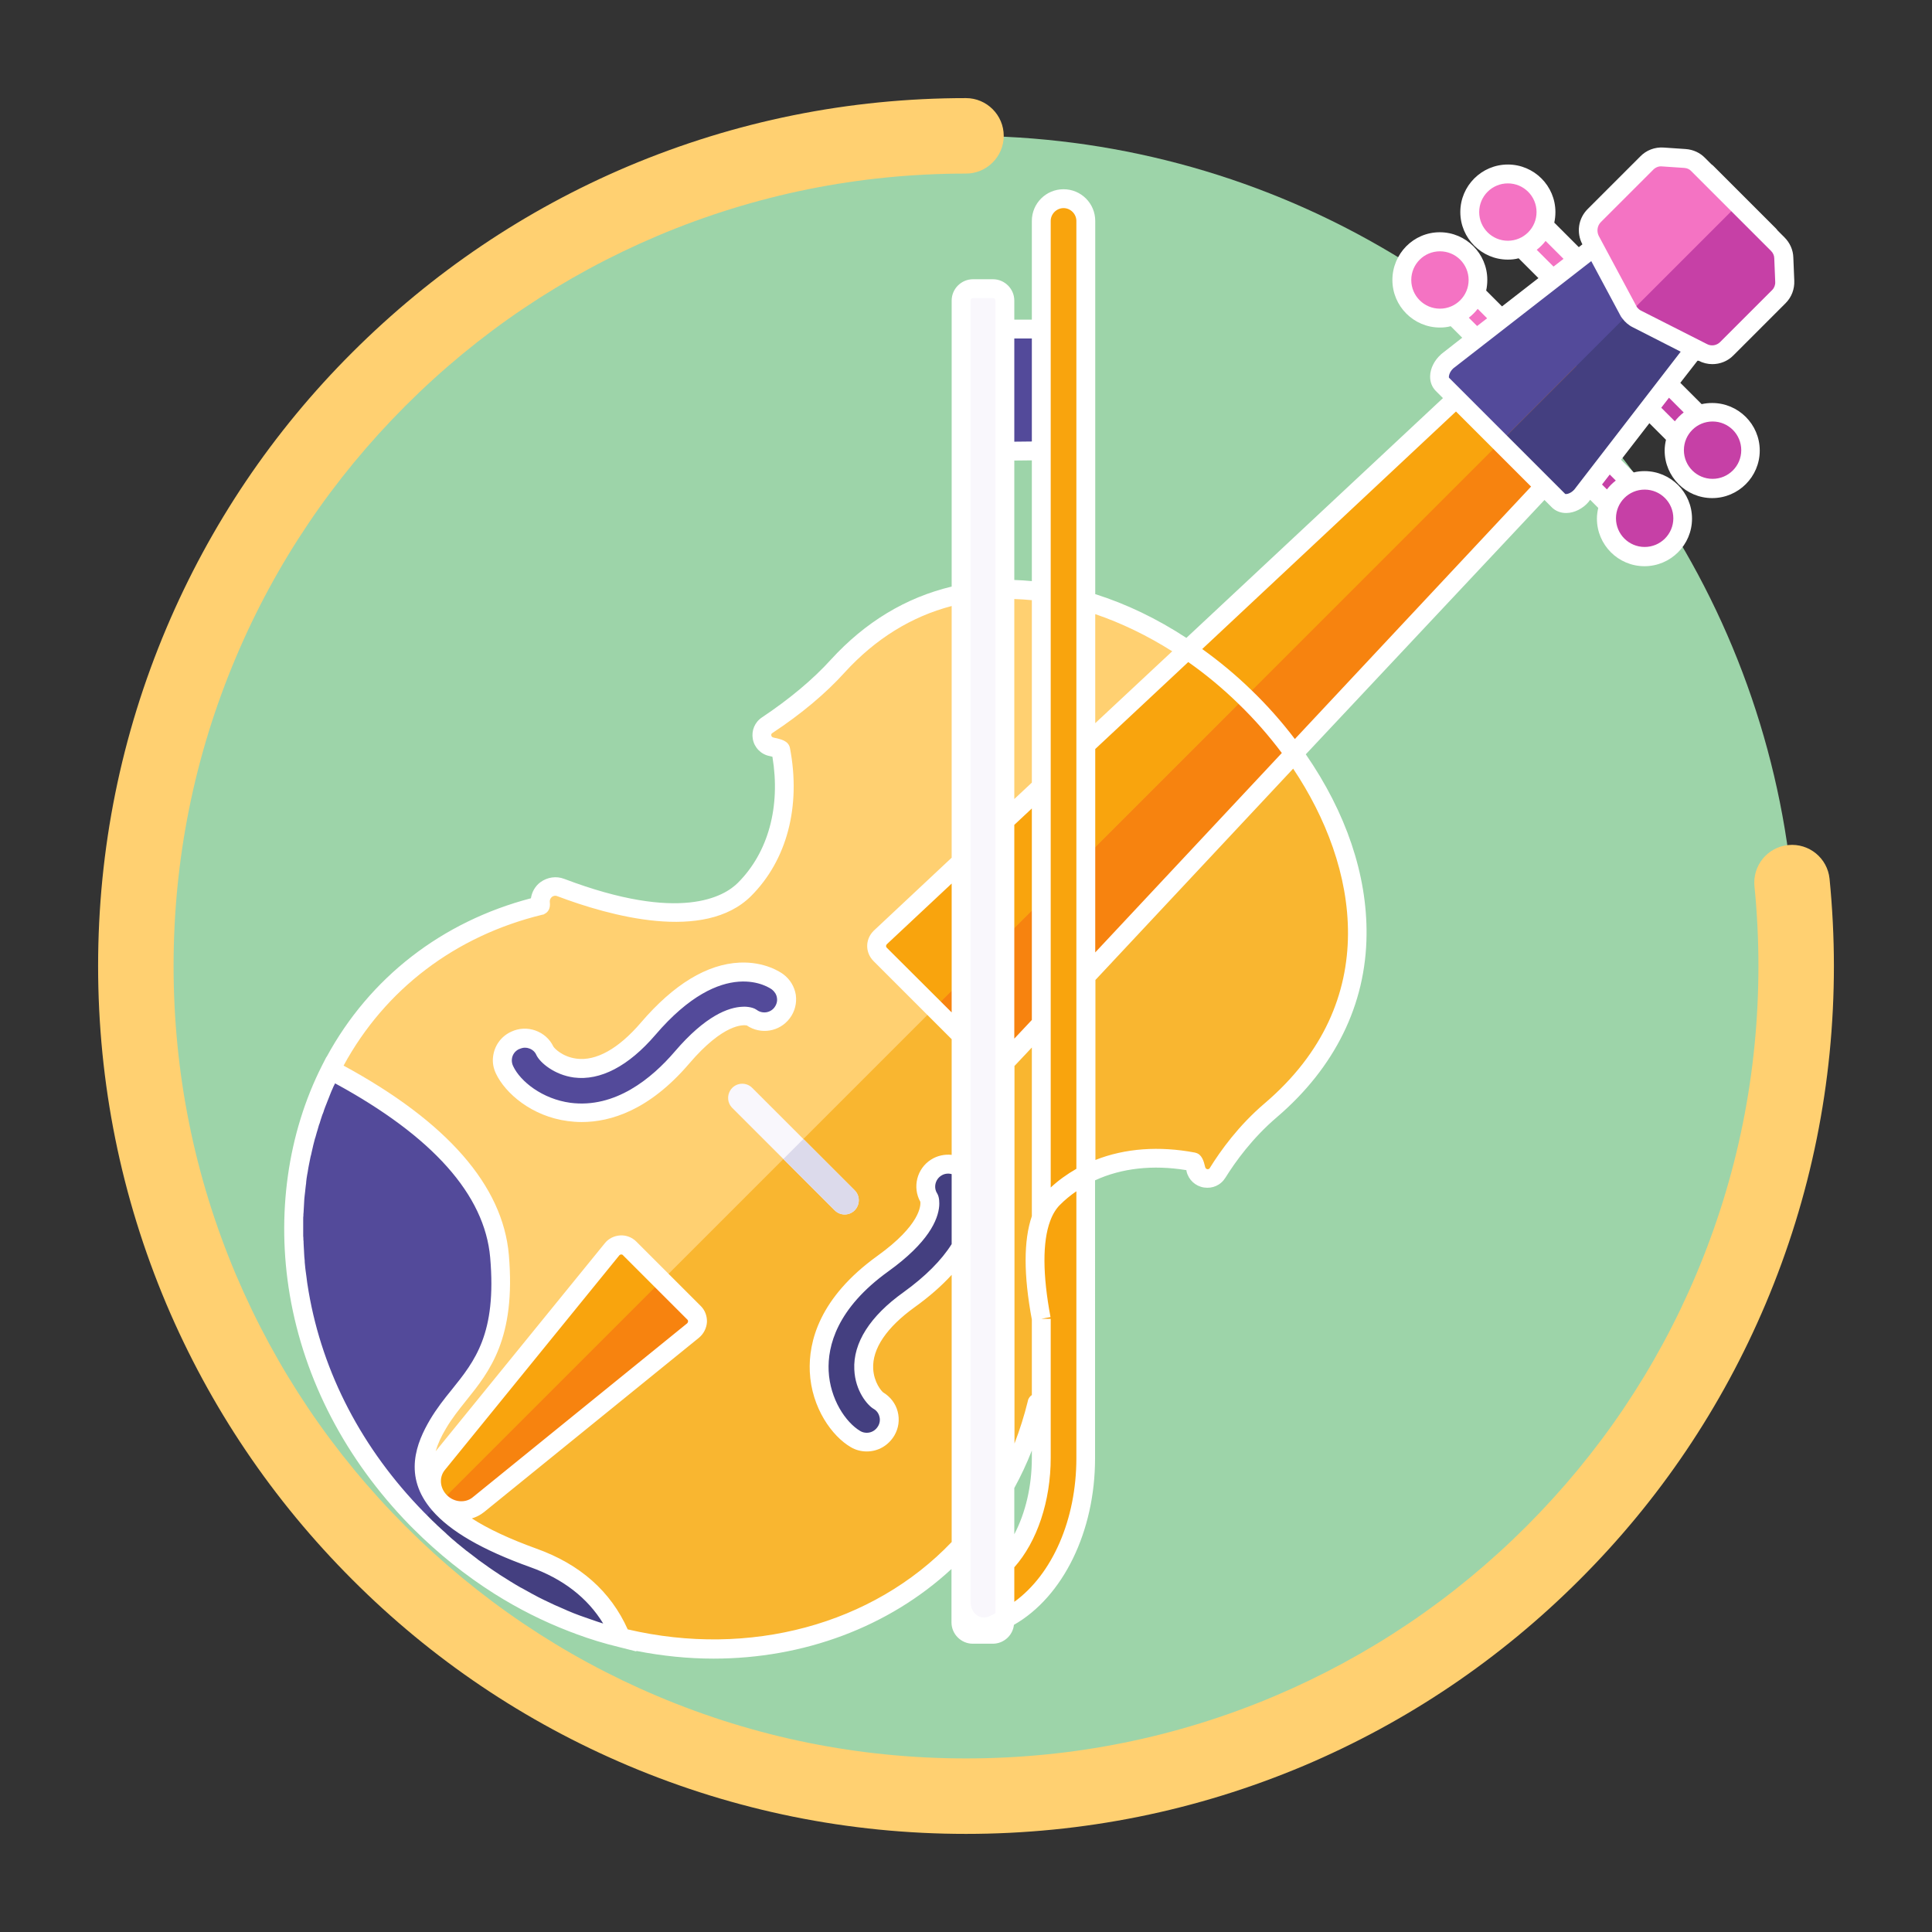 <?xml version="1.0" encoding="utf-8"?>
<!-- Generator: Adobe Illustrator 24.0.0, SVG Export Plug-In . SVG Version: 6.00 Build 0)  -->
<svg version="1.1" id="Capa_1" xmlns="http://www.w3.org/2000/svg" xmlns:xlink="http://www.w3.org/1999/xlink" x="0px" y="0px"
	 viewBox="0 0 1024 1024" style="enable-background:new 0 0 1024 1024;" xml:space="preserve">
<rect x="0" y="0" width="1024" height="1024" fill="#333333" stroke="none"/>
<style type="text/css">
	.st0{fill:#9DD4A9;}
	.st1{fill:#F473C3;}
	.st2{fill:#C640A6;}
	.st3{fill:#FFD071;}
	.st4{fill:#F9A40D;}
	.st5{fill:#534A9A;}
	.st6{fill:#F9B630;}
	.st7{fill:#F7830F;}
	.st8{fill:#443F80;}
	.st9{fill:#F9F7FC;}
	.st10{fill:#DCDAEB;}
	.st11{fill:#FFFFFF;}
</style>
<g>
	<circle class="st0" cx="512" cy="512" r="440"/>
	<g>
		<g>
			<g>
				<g>
					<g>
						<circle class="st1" cx="799.2" cy="112.4" r="20.2"/>
						
							<rect x="813" y="116.9" transform="matrix(0.707 -0.707 0.707 0.707 145.447 620.197)" class="st1" width="16.7" height="35.3"/>
					</g>
					<g>
						<circle class="st1" cx="763.2" cy="148.4" r="20.2"/>
						
							<rect x="777" y="152.9" transform="matrix(0.707 -0.707 0.707 0.707 109.433 605.279)" class="st1" width="16.7" height="35.3"/>
					</g>
					<g>
						<circle class="st2" cx="907.7" cy="238.6" r="20.2"/>
						
							<rect x="877.3" y="198.9" transform="matrix(0.707 -0.707 0.707 0.707 106.293 689.69)" class="st2" width="16.7" height="35.3"/>
					</g>
					<g>
						<circle class="st2" cx="871.7" cy="274.7" r="20.2"/>
						
							<rect x="841.2" y="234.9" transform="matrix(0.707 -0.707 0.707 0.707 70.237 674.715)" class="st2" width="16.7" height="35.3"/>
					</g>
				</g>
				<path class="st3" d="M329.1,867.9c-37.5-9.3-74.5-29.3-106.3-61.2c-0.7-0.7-1.4-1.4-2-2c-69.3-71-81.1-167.5-45.5-237.8
					c21.1-41.7,58.8-74.3,111-86.9c0.2-0.1,0.2-0.6,0.1-1.4c-0.6-5.9,5.3-10.3,10.8-8.2c24.5,9.3,74.3,24.1,97.4,1
					c18.5-18.5,24.6-45.7,19.2-73.9c-0.1-0.5-2.2-1.1-5-1.7c-5.5-1.2-6.9-8.4-2.2-11.5c10.6-7,25.2-17.8,37.5-31.4
					c61.9-67.8,155.3-42.2,215.8,16.5c61.9,60,89.4,154.5,13.7,219.1c-12.8,10.9-22.2,23.5-28.2,33.2c-3,4.8-10.2,3.5-11.5-1.9
					c-0.5-2.3-1.1-3.9-1.5-4c-28.3-5.4-55.6,0.7-74.1,19.2c-19.1,19.1-5.5,73.2,2.2,98.2c1.7,5.5-2.8,10.9-8.5,10.3
					c-1.4-0.2-2.3-0.1-2.4,0.2C525.1,844.3,425.5,891.7,329.1,867.9z"/>
				<g>
					<path class="st4" d="M532.7,563.1c-2.5,2.5-6.4,2.5-8.9,0l-28.7-28.7l-28.6-28.6c-2.5-2.5-2.5-6.4,0-8.9L813.6,172l21.9,21.9
						l22.1,22.1L532.7,563.1z"/>
					<path class="st4" d="M367.4,705.1l-113.9,92.4c-5.8,4.7-14.5,4.1-20.1-1.5l0,0c-5.6-5.6-6.2-14.3-1.4-20.1l92.5-113.8
						c2.3-2.9,6.7-3.1,9.3-0.5l34.2,34.2C370.6,698.4,370.3,702.7,367.4,705.1z"/>
				</g>
				<path class="st5" d="M826,265.3l-30.9-30.9l-30.7-30.7c-2.8-2.8-1.6-8.5,2.6-12.2l126.8-98.6c3.7-3.2,8.4-3.8,10.9-1.3
					l16.6,16.6l16.4,16.4c2.5,2.5,1.9,7.2-1.3,10.9l-98.2,127.2C834.5,266.9,828.8,268.1,826,265.3z"/>
				<path class="st6" d="M329.1,867.9c-37.5-9.3-74.5-29.3-106.3-61.2l437.3-437.3c61.9,60,89.4,154.5,13.7,219.1
					c-12.8,10.9-22.2,23.5-28.2,33.2c-3,4.8-10.2,3.5-11.5-1.9c-0.5-2.3-1.1-3.9-1.5-4c-28.3-5.4-55.6,0.7-74.1,19.2
					c-19.1,19.1-5.5,73.2,2.2,98.2c1.7,5.5-2.8,10.9-8.5,10.3c-1.4-0.2-2.3-0.1-2.4,0.2C525.1,844.3,425.5,891.7,329.1,867.9z"/>
				<path class="st7" d="M532.7,563.1c-2.5,2.5-6.4,2.5-8.9,0l-28.7-28.7L835.5,194l22.1,22.1L532.7,563.1z"/>
				<path class="st8" d="M826,265.3l-30.9-30.9l126.2-126.2l16.4,16.4c2.5,2.5,1.9,7.2-1.3,10.9l-98.2,127.2
					C834.5,266.9,828.8,268.1,826,265.3z"/>
				<path class="st1" d="M942.9,157.2l-27.6,27.6c-3.4,3.4-8.5,4.2-12.7,2l-34.9-17.7c-1.6-0.8-2.9-1.9-3.9-3.3
					c-0.3-0.4-0.6-0.8-0.8-1.3l-20-37.3c-2.3-4.3-1.5-9.5,1.9-12.9l27.9-27.9c2.2-2.2,5.3-3.4,8.5-3.2l11.8,0.8
					c2.7,0.2,5.2,1.3,7,3.2l21.1,21.1l21.1,21.1c2,2,3.1,4.6,3.2,7.3L946,149C946.2,152,945.1,155,942.9,157.2z"/>
				<path class="st5" d="M329.1,867.9c-37.5-9.3-74.5-29.3-106.3-61.2c-0.7-0.7-1.4-1.4-2-2c-69.3-71-81.1-167.5-45.5-237.8
					c43.1,22.7,85.6,55.2,89.4,98.7c4.8,55.8-18.9,65.7-32.6,89c-8.2,13.9-11.6,28.1,0.7,42.3c8.3,9.6,23.8,19.2,49.8,28.6
					C309.1,835,322.5,851.7,329.1,867.9z"/>
				<path class="st2" d="M942.9,157.2l-27.6,27.6c-3.4,3.4-8.5,4.2-12.7,2l-34.9-17.7c-1.6-0.8-2.9-1.9-3.9-3.3l57.6-57.6l21.1,21.1
					c2,2,3.1,4.6,3.2,7.3l0.5,12.3C946.2,152,945.1,155,942.9,157.2z"/>
				<path class="st7" d="M367.4,705.1l-113.9,92.4c-5.8,4.7-14.5,4.1-20.1-1.5l0,0l117.4-117.4l17.1,17.1
					C370.6,698.4,370.3,702.7,367.4,705.1z"/>
				<g>
					<path class="st8" d="M459.4,764.4c-2,0-4.1-0.5-5.9-1.6c-8.7-5.1-18.5-18.6-19.3-36c-0.7-14.5,4.6-36.1,33.8-57.1
						c29.5-21.2,24.6-34.5,24.5-34.6c-3.5-5.5-1.8-12.8,3.7-16.3s12.8-1.8,16.3,3.7c0.8,1.2,18.7,30.9-30.7,66.4
						c-16.3,11.7-24.6,24.4-24,36.8c0.4,9.5,5.9,15.7,7.7,16.7c5.6,3.3,7.5,10.5,4.2,16.1C467.4,762.3,463.5,764.4,459.4,764.4z"/>
					<path class="st5" d="M266.3,561c-0.2,2,0.2,4.1,1.1,6.1c4.3,9.1,16.9,20,34.2,22.3c14.4,1.9,36.4-1.5,59.8-28.8
						c23.6-27.6,36.5-21.5,36.6-21.4c5.2,3.9,12.6,2.9,16.5-2.3s2.9-12.6-2.3-16.5c-1.2-0.9-29.2-21.3-68.7,24.9
						c-13.1,15.2-26.4,22.4-38.7,20.8c-9.4-1.3-15.1-7.2-16-9.1c-2.8-5.9-9.8-8.4-15.7-5.6C269.1,553.2,266.7,556.9,266.3,561z"/>
					<path class="st9" d="M453,641.5c-1.5,1.5-3.4,2.2-5.3,2.2s-3.8-0.7-5.3-2.2l-54.3-54.3c-2.9-2.9-2.9-7.6,0-10.6
						c1.5-1.5,3.4-2.2,5.3-2.2s3.8,0.7,5.3,2.2l54.3,54.3C455.9,633.8,455.9,638.5,453,641.5z"/>
					<path class="st10" d="M453,641.5c-1.5,1.5-3.4,2.2-5.3,2.2s-3.8-0.7-5.3-2.2l-27.2-27.2l10.6-10.6l27.2,27.2
						C455.9,633.8,455.9,638.5,453,641.5z"/>
				</g>
				<path class="st8" d="M329.1,867.9c-37.5-9.3-74.5-29.3-106.3-61.2l9.9-9.9c8.3,9.6,23.8,19.2,49.8,28.6
					C309.1,835,322.5,851.7,329.1,867.9z"/>
			</g>
			<g>
				<polygon class="st5" points="524.2,239.2 574.7,238.7 574.7,174.4 524.2,174.4 				"/>
				<g>
					<path class="st4" d="M513.3,858.9c-0.8-0.8-1.4-1.6-2-2.6c-3.2-5.7-1.1-12.9,4.6-16l7.2-4c17.2-9.6,28.8-35.1,28.8-63.5V117.1
						c0-6.5,5.3-11.8,11.8-11.8s11.8,5.3,11.8,11.8v655.7c0,37.2-16.1,70.2-40.9,84.1l-7.2,4C522.6,863.5,516.9,862.6,513.3,858.9z"
						/>
				</g>
				<path class="st9" d="M532.6,159.3v700.4c0,3.5-2.8,6.3-6.3,6.3h-10.6c-3.5,0-6.3-2.8-6.3-6.3V159.3c0-3.5,2.8-6.3,6.3-6.3h10.6
					C529.8,153,532.6,155.9,532.6,159.3z"/>
			</g>
		</g>
	</g>
</g>
<g>
	<g>
		<path class="st11" d="M900.3,191.2c2.3,1.2,4.8,1.8,7.3,1.8c4.1,0,8.2-1.6,11.2-4.7l27.6-27.6c3.2-3.2,4.8-7.5,4.6-12l-0.5-12.2
			c-0.1-4-1.8-7.8-4.7-10.7l-3.6-3.6c-0.3-0.4-0.6-0.8-1-1.2l-33-33c-0.4-0.4-0.8-0.7-1.2-1l-3.3-3.3c-2.6-2.7-6.2-4.4-10.2-4.7
			l-11.8-0.8c-4.6-0.3-9.1,1.4-12.3,4.7l-27.9,27.9c-5,5-6.1,12.5-2.8,18.7l-1.9,1.5L823.8,118c0.4-1.8,0.6-3.7,0.6-5.6
			c0-13.9-11.3-25.2-25.2-25.2S774,98.5,774,112.4c0,13.9,11.3,25.2,25.2,25.2c2,0,3.9-0.2,5.7-0.7l10.5,10.5l-19.3,15l-8.4-8.4
			c0.4-1.8,0.6-3.7,0.6-5.7c0-13.9-11.3-25.2-25.2-25.2S738,134.5,738,148.4c0,13.9,11.3,25.2,25.2,25.2c2,0,3.9-0.2,5.7-0.7
			l6.1,6.1l-11,8.6l-0.2,0.2c-3.5,3.1-5.7,7.4-5.8,11.5c-0.1,3.1,1,5.9,3,7.9l3.8,3.8L628.8,338.1c-15.6-10.2-31.8-18-48.3-23.2
			V117.1c0-9.3-7.5-16.8-16.8-16.8s-16.8,7.5-16.8,16.8v52.3h-9.3v-10.1c0-6.2-5.1-11.3-11.3-11.3h-10.6c-6.2,0-11.3,5.1-11.3,11.3
			v151.6c-24.3,5.8-45.8,18.8-64,38.7c-9.5,10.5-22.1,21-36.5,30.6c-3.9,2.6-5.7,7-4.9,11.5c0.8,4.5,4.3,8.1,8.8,9
			c0.6,0.1,1.2,0.3,1.6,0.4c4.4,26.5-2.2,50.7-18.3,66.8c-7.2,7.2-30.4,21.3-92.1-2.1c-4.2-1.6-8.9-0.9-12.6,1.8
			c-2.8,2.1-4.5,5.2-5,8.5c-47.3,12.4-85.5,42.1-108.3,84.1l-0.1,0l-2.3,4.5c-18.3,36.1-24.3,79.3-17.1,121.7
			c7.7,45.1,29.7,87.2,63.5,121.9l2,2c13.2,13.2,27.6,24.7,42.9,34.4c12.7,8,26,14.7,39.8,20c0.6,0.2,1.2,0.5,1.9,0.7
			c0.6,0.2,1.2,0.5,1.8,0.7c7.3,2.7,14.8,5,22.3,6.8c0,0,0,0,0,0l9.5,2.4l-0.1-0.3c13.7,2.7,27.4,4.1,41,4.1
			c47.7,0,92.8-16.7,126.1-47.5v28.3c0,6.2,5.1,11.3,11.3,11.3h10.6c5.8,0,10.6-4.4,11.2-10c26.1-14.9,43-49.5,43-88.2V625.6
			c14.1-6.5,30.7-8.3,48.4-5.4c0,0.2,0.1,0.4,0.1,0.6l0,0.1c1.1,4.5,4.7,7.8,9.2,8.5c4.6,0.7,8.9-1.2,11.4-5.2
			c5.3-8.5,14.3-21,27.2-32c30.8-26.3,47.3-59.8,47.6-96.8c0.3-31.7-10.8-64.6-32.2-95.6L818.6,265l3.9,3.9c1.9,1.9,4.6,3,7.5,3
			c0.1,0,0.3,0,0.4,0c4.1-0.1,8.5-2.3,11.5-5.8l0.9-1.2l4.3,4.3c-0.4,1.8-0.7,3.7-0.7,5.7c0,13.9,11.3,25.2,25.2,25.2
			s25.2-11.3,25.2-25.2c0-13.9-11.3-25.2-25.2-25.2c-1.9,0-3.8,0.2-5.7,0.7l-6.7-6.7l15-19.4l8.8,8.8c-0.4,1.8-0.7,3.7-0.7,5.7
			c0,13.9,11.3,25.2,25.2,25.2s25.2-11.3,25.2-25.2c0-13.9-11.3-25.2-25.2-25.2c-1.9,0-3.8,0.2-5.6,0.6l-11.3-11.3l9.1-11.7
			L900.3,191.2z M848.4,117.8l27.9-27.9c1.2-1.2,2.9-1.9,4.6-1.7l11.8,0.8c1.5,0.1,2.8,0.7,3.7,1.7l42.3,42.3c1.1,1.1,1.7,2.5,1.7,4
			l0.5,12.3l0,0.1c0.1,1.6-0.5,3.2-1.6,4.3l-27.6,27.6c-1.8,1.8-4.6,2.3-6.9,1.1l-34.9-17.7c-0.9-0.4-1.5-1-2.1-1.7l-0.1-0.1
			c-0.1-0.1-0.1-0.2-0.2-0.3l-20.2-37.7C846.2,122.5,846.6,119.7,848.4,117.8z M784,112.4c0-8.4,6.8-15.2,15.2-15.2
			s15.2,6.8,15.2,15.2s-6.8,15.2-15.2,15.2S784,120.8,784,112.4z M814.5,132.4c1.8-1.4,3.4-3,4.7-4.7l9.5,9.5l-5.3,4.1L814.5,132.4z
			 M748,148.4c0-8.4,6.8-15.2,15.2-15.2s15.2,6.8,15.2,15.2s-6.8,15.2-15.2,15.2S748,156.8,748,148.4z M778.5,168.4
			c1.8-1.4,3.4-3,4.7-4.7l5,5l-5.3,4.1L778.5,168.4z M580.5,397l49.3-46.1c9.4,6.6,18.3,14,26.6,22.1c8.4,8.1,16.1,16.9,23,26.1
			l-98.9,105.7V397z M580.5,383.3v-57.8c13.8,4.7,27.5,11.3,40.8,19.7L580.5,383.3z M556.9,117.1c0-3.7,3.1-6.8,6.8-6.8
			s6.8,3.1,6.8,6.8V312v6.7v76.2v224.6c-4.9,2.8-9.5,6.1-13.6,9.9V417V313.6v-4.4V117.1z M452.8,725.9c0.5,11.5,7.1,19,10.2,20.8
			c1.6,0.9,2.7,2.4,3.1,4.1c0.5,1.7,0.2,3.6-0.7,5.1c-1.3,2.2-3.5,3.5-6,3.5c-1.2,0-2.4-0.3-3.4-0.9c-7.8-4.6-16.1-17-16.8-31.9
			c-0.6-13.2,4.3-33.1,31.7-52.8c21.1-15.2,26.3-27.2,26.9-34.6c0.1-1.4,0.2-4.6-1.1-6.7l0,0c-2-3.1-1-7.4,2.2-9.4
			c1.7-1.1,3.7-1.3,5.5-0.8v37.1c-5.4,8.6-14,17.2-25.5,25.5C461.1,697.6,452.1,711.8,452.8,725.9z M537.6,565.1l9.3-9.9v89.4
			c-4.4,12.8-4.4,31.2,0,54.8v40c-1.2,0.8-1.7,1.8-2,2.6l-0.1,0.5c-1.9,7.8-4.3,15.3-7.1,22.6V565.1z M537.6,244.1l9.3-0.1V308
			c-3.1-0.3-6.2-0.5-9.3-0.6V244.1z M537.6,317.5c3.1,0.1,6.2,0.3,9.3,0.6v96.7l-9.3,8.7V317.5z M537.6,437.2l9.3-8.7v112.1
			l-9.3,9.9V437.2z M537.6,788.7c3.5-6.4,6.6-13,9.3-19.9v4c0,15-3.4,29.2-9.3,40.4V788.7z M546.9,179.4V234l-9.3,0.1v-54.7H546.9z
			 M514.4,835.4V159.3c0-0.7,0.6-1.3,1.3-1.3h10.6c0.8,0,1.3,0.7,1.3,1.3v667.4v12.7v15.6l-2.6,1.4c-2.8,1.5-6,1.1-8.2-1.1
			c-0.5-0.5-0.8-0.9-1.2-1.6c-0.9-1.6-1.2-3.1-1.2-6.2V835.4z M504.4,536.6L470,502.3c-0.5-0.5-0.5-1.2,0-1.8l34.4-32.2V536.6z
			 M163.6,684.7c-0.2-1.2-0.4-2.5-0.6-3.7c-0.1-0.4-0.1-0.8-0.2-1.3c-0.1-0.8-0.2-1.6-0.3-2.4c-0.1-0.5-0.1-1-0.2-1.5
			c-0.1-0.7-0.2-1.5-0.3-2.2c-0.1-0.5-0.1-1.1-0.2-1.6c-0.1-0.7-0.1-1.4-0.2-2.1c-0.1-0.6-0.1-1.1-0.1-1.7c-0.1-0.7-0.1-1.4-0.2-2
			c0-0.6-0.1-1.1-0.1-1.7c0-0.7-0.1-1.3-0.1-2c0-0.6-0.1-1.1-0.1-1.7c0-0.7-0.1-1.3-0.1-2c0-0.6,0-1.1-0.1-1.7c0-0.7,0-1.3-0.1-2
			c0-0.6,0-1.2,0-1.7c0-0.7,0-1.3,0-1.9c0-0.6,0-1.2,0-1.7c0-0.6,0-1.3,0-1.9c0-0.6,0-1.2,0-1.7c0-0.6,0-1.3,0.1-1.9
			c0-0.6,0-1.2,0.1-1.7c0-0.6,0.1-1.3,0.1-1.9c0-0.6,0.1-1.2,0.1-1.7c0-0.6,0.1-1.3,0.1-1.9c0-0.6,0.1-1.2,0.1-1.7
			c0.1-0.6,0.1-1.3,0.2-1.9c0.1-0.6,0.1-1.1,0.2-1.7c0.1-0.6,0.1-1.3,0.2-1.9c0.1-0.6,0.1-1.1,0.2-1.7c0.1-0.6,0.2-1.3,0.2-1.9
			c0.1-0.6,0.1-1.1,0.2-1.7c0.1-0.6,0.2-1.3,0.3-1.9c0.1-0.5,0.2-1.1,0.3-1.6c0.1-0.7,0.2-1.3,0.3-1.9c0.1-0.5,0.2-1.1,0.3-1.6
			c0.1-0.7,0.3-1.3,0.4-2c0.1-0.5,0.2-1,0.3-1.5c0.1-0.7,0.3-1.4,0.5-2.1c0.1-0.5,0.2-0.9,0.3-1.4c0.2-0.9,0.4-1.7,0.6-2.6
			c0.1-0.3,0.1-0.6,0.2-0.9c0.3-1.2,0.6-2.3,0.9-3.5c0.1-0.3,0.2-0.6,0.3-0.9c0.2-0.8,0.5-1.7,0.7-2.5c0.1-0.4,0.3-0.9,0.4-1.3
			c0.2-0.7,0.4-1.4,0.6-2.1c0.1-0.5,0.3-0.9,0.5-1.4c0.2-0.7,0.4-1.3,0.6-2c0.2-0.5,0.3-1,0.5-1.5c0.2-0.6,0.4-1.3,0.7-1.9
			c0.2-0.5,0.4-1,0.5-1.5c0.2-0.6,0.4-1.2,0.7-1.9c0.2-0.5,0.4-1,0.6-1.5c0.2-0.6,0.5-1.2,0.7-1.8c0.2-0.5,0.4-1,0.6-1.5
			c0.2-0.6,0.5-1.2,0.7-1.8c0.2-0.5,0.4-1,0.6-1.5c0.3-0.6,0.5-1.2,0.8-1.8c0.2-0.5,0.4-1,0.7-1.5c0.2-0.3,0.3-0.7,0.5-1
			c51.7,28.1,79.3,59.1,82.2,92.3c3.5,40.4-8.1,54.8-20.4,70.1c-4,4.9-8,10-11.5,15.9c-7,11.9-14.6,29.9,1.2,48.1
			c9.5,11,26.5,20.9,51.9,30c17.4,6.2,30.4,16.3,38.7,29.9c-2-0.6-4-1.3-6-2c-0.2-0.1-0.4-0.1-0.6-0.2c-1.9-0.7-3.8-1.3-5.7-2
			c-0.3-0.1-0.6-0.2-0.8-0.3c-1.9-0.7-3.7-1.4-5.5-2.2c-0.3-0.1-0.6-0.2-0.9-0.4c-1.9-0.8-3.7-1.6-5.5-2.4c-0.2-0.1-0.5-0.2-0.7-0.3
			c-1.9-0.9-3.8-1.8-5.7-2.7c-0.1,0-0.1-0.1-0.2-0.1c-1.9-0.9-3.8-1.9-5.6-2.9c-0.1-0.1-0.3-0.1-0.4-0.2c-1.8-1-3.6-2-5.4-3
			c-0.3-0.1-0.5-0.3-0.8-0.4c-1.7-1-3.5-2-5.2-3.1c-0.3-0.2-0.6-0.3-0.8-0.5c-1.7-1.1-3.4-2.1-5.1-3.2c-0.2-0.2-0.5-0.3-0.7-0.5
			c-1.7-1.1-3.5-2.3-5.2-3.5c-0.1-0.1-0.3-0.2-0.4-0.3c-1.7-1.2-3.5-2.5-5.2-3.7c-0.1-0.1-0.2-0.1-0.2-0.2c-1.7-1.3-3.4-2.6-5.1-3.9
			c-0.2-0.2-0.4-0.3-0.7-0.5c-1.6-1.3-3.2-2.6-4.8-3.9c-0.3-0.2-0.5-0.4-0.8-0.7c-1.6-1.3-3.1-2.6-4.6-4c-0.2-0.2-0.5-0.4-0.7-0.7
			c-1.6-1.4-3.1-2.8-4.6-4.2c-0.2-0.2-0.4-0.3-0.5-0.5c-1.6-1.5-3.2-3-4.7-4.6l-2-2C192,768.1,171,727.8,163.6,684.7z M236.9,792.5
			c-3.8-3.8-4.3-9.5-1.1-13.4l92.5-113.8c0.3-0.3,0.7-0.4,0.9-0.4c0,0,0,0,0.1,0c0.2,0,0.6,0,0.9,0.4l34.2,34.2
			c0.2,0.2,0.3,0.5,0.3,0.8c0,0.2-0.1,0.7-0.5,1.1l-113.9,92.4C246.5,796.7,240.7,796.3,236.9,792.5z M332.7,863.6
			c-9-20.1-25.2-34.5-48.4-42.8c-14.1-5.1-25.5-10.4-34.2-16c2.3-0.7,4.5-1.8,6.5-3.4L370.5,709l0,0c2.5-2.1,4-5.1,4.2-8.3
			c0.1-3.1-1-6.2-3.2-8.4l-34.2-34.2c-2.3-2.3-5.4-3.5-8.6-3.3c-3.2,0.2-6.2,1.7-8.1,4.1l-89.7,110.3c1.1-3.8,2.9-7.8,5.5-12.1
			c3.1-5.3,6.8-9.9,10.7-14.8c12.4-15.4,26.4-32.9,22.6-77.2c-3.2-36.7-32.7-70.5-87.6-100.3c22-40.5,59.3-68.8,105.4-80l0.6-0.1
			l0.5-0.3c1.6-0.8,3.3-2.5,2.8-6.4c-0.1-1.4,0.7-2.2,1.1-2.6c0.4-0.3,1.5-1,2.9-0.4c27.8,10.5,78,24.5,102.7-0.1
			c19-19,26.5-47.5,20.6-78.4c-0.8-3.9-4.7-4.7-8.8-5.6c-0.8-0.2-1-0.7-1.1-1.1c-0.1-0.6,0.1-1,0.6-1.3c15.3-10.1,28.3-21,38.4-32.2
			c16.2-17.7,35.2-29.5,56.6-35.1v133.4l-41.3,38.7l-0.1,0.1c-4.5,4.5-4.5,11.5,0,16l41.4,41.4v61.3c-3.7-0.4-7.6,0.4-10.9,2.5
			c-7.6,4.8-10,14.7-5.7,22.4c0.2,1.9,0.1,12.2-22.7,28.6c-31,22.3-36.6,45.7-35.9,61.4c0.9,19.3,11.9,34.3,21.7,40
			c2.5,1.5,5.4,2.3,8.5,2.3c6,0,11.4-3.1,14.6-8.4c2.3-3.9,2.9-8.4,1.8-12.7c-1.1-4.3-3.9-7.9-7.7-10.2c-0.9-0.7-4.9-5.2-5.3-12.6
			c-0.5-10.6,7.1-21.8,21.9-32.5c7.8-5.6,14.3-11.3,19.7-17.2v141.6C462.6,861.1,397.2,878.7,332.7,863.6z M537.6,849v-18.3
			c12.1-13.6,19.3-35.1,19.3-58V699h-5l4.9-0.9c-4.2-22.3-4.3-39.9-0.2-50.9c1.3-3.6,3.1-6.5,5.2-8.6c2.7-2.7,5.6-5.1,8.7-7.2v141.5
			C570.5,805.3,557.8,834.4,537.6,849z M670.4,584.7c-13.9,11.8-23.5,25.2-29.2,34.4c-0.1,0.2-0.5,0.7-1.3,0.6
			c-0.3-0.1-0.9-0.3-1.1-1c-0.8-3.4-1.8-6.9-5.1-7.7l-0.3-0.1c-19-3.6-37.1-2.3-52.8,3.9v-95.4l104.8-112
			C719.9,458.9,733.4,530.9,670.4,584.7z M686.3,391.7c-6.9-9.1-14.6-17.8-22.9-25.8c-8.2-8-17-15.3-26.2-21.9l134.5-125.9
			l39.8,39.8L686.3,391.7z M886.9,274.7c0,8.4-6.8,15.2-15.2,15.2s-15.2-6.8-15.2-15.2s6.8-15.2,15.2-15.2S886.9,266.3,886.9,274.7z
			 M856.4,254.7c-1.8,1.4-3.4,3-4.7,4.7l-2.6-2.6l4.1-5.3L856.4,254.7z M922.9,238.6c0,8.4-6.8,15.2-15.2,15.2s-15.2-6.8-15.2-15.2
			s6.8-15.2,15.2-15.2S922.9,230.2,922.9,238.6z M892.4,218.6c-1.8,1.4-3.4,3-4.7,4.7l-7.2-7.2l4.1-5.3L892.4,218.6z M834.4,259.5
			c-2.1,2.3-4.4,2.5-4.8,2.3L768,200.2c-0.2-0.4,0-2.8,2.2-4.9l73.2-56.9l15.1,28.2c0.4,0.9,0.9,1.6,1.3,2.1c1.5,2,3.4,3.7,5.7,4.8
			l25.3,12.9L834.4,259.5z"/>
		<path class="st11" d="M415.2,516.4c-1.5-1.1-9.8-6.8-23.2-6.2c-17.3,0.8-34.9,11.5-52.3,31.8c-11.9,13.9-23.8,20.5-34.2,19.1
			c-7.4-1-11.6-5.4-12.2-6.4c-1.9-4-5.3-7-9.5-8.5c-4.2-1.5-8.7-1.3-12.8,0.6c-5.5,2.5-9.1,7.6-9.7,13.6c-0.3,2.8,0.2,5.8,1.6,8.7
			c4.9,10.3,18.9,22.6,38.1,25.1c2.3,0.3,4.7,0.5,7.3,0.5c15.3,0,35.8-6.2,57-31c18.3-21.4,28.7-20.5,30.5-20.2
			c7.4,5,17.4,3.4,22.8-3.8c2.7-3.6,3.8-8,3.2-12.4C421.1,523,418.8,519.1,415.2,516.4z M410.5,533.9c-2.2,3-6.5,3.6-9.5,1.3l0,0
			c-2.4-1.7-6.6-1.7-7.5-1.6c-7.3,0.3-19.5,4.6-35.9,23.8c-12.1,14.1-31.5,30.2-55.3,27.1c-14.8-2-26.5-11.3-30.3-19.4
			c-0.6-1.2-0.8-2.5-0.7-3.6l0,0c0.2-2.5,1.7-4.5,3.9-5.5l0.1,0c0.9-0.4,1.9-0.7,2.9-0.7c0.8,0,1.5,0.1,2.3,0.4
			c1.7,0.6,3.1,1.8,3.8,3.5c1.9,4,9.5,10.5,19.9,11.9c14,1.8,28.9-6,43.1-22.5c36.3-42.5,60.9-24.9,61.9-24.1
			c1.4,1.1,2.4,2.7,2.6,4.4C412.1,530.6,411.6,532.4,410.5,533.9z"/>
	</g>
	<path class="st3" d="M512,972c-62.1,0-122.3-12.2-179.1-36.2c-54.8-23.2-104-56.3-146.2-98.6c-42.2-42.2-75.4-91.4-98.6-146.2
		C64.2,634.3,52,574.1,52,512s12.2-122.3,36.2-179.1c23.2-54.8,56.3-104,98.6-146.2s91.4-75.4,146.2-98.6
		C389.7,64.2,449.9,52,512,52c11,0,20,9,20,20s-9,20-20,20c-56.7,0-111.7,11.1-163.5,33c-50,21.2-94.9,51.4-133.5,90
		s-68.9,83.5-90,133.5C103.1,400.3,92,455.3,92,512c0,56.7,11.1,111.7,33,163.5c21.2,50,51.4,94.9,90,133.5s83.5,68.9,133.5,90
		c51.8,21.9,106.8,33,163.5,33c56.7,0,111.7-11.1,163.5-33c50-21.2,94.9-51.4,133.5-90s68.9-83.5,90-133.5
		c21.9-51.8,33-106.8,33-163.5c0-14.1-0.7-28.3-2.1-42.2c-1.1-11,6.9-20.8,17.9-21.9c11-1.1,20.8,6.9,21.9,17.9
		c1.5,15.2,2.3,30.8,2.3,46.2c0,62.1-12.2,122.3-36.2,179.1c-23.2,54.8-56.3,104-98.6,146.2c-42.2,42.2-91.4,75.4-146.2,98.6
		C634.3,959.8,574.1,972,512,972z"/>
</g>
</svg>
